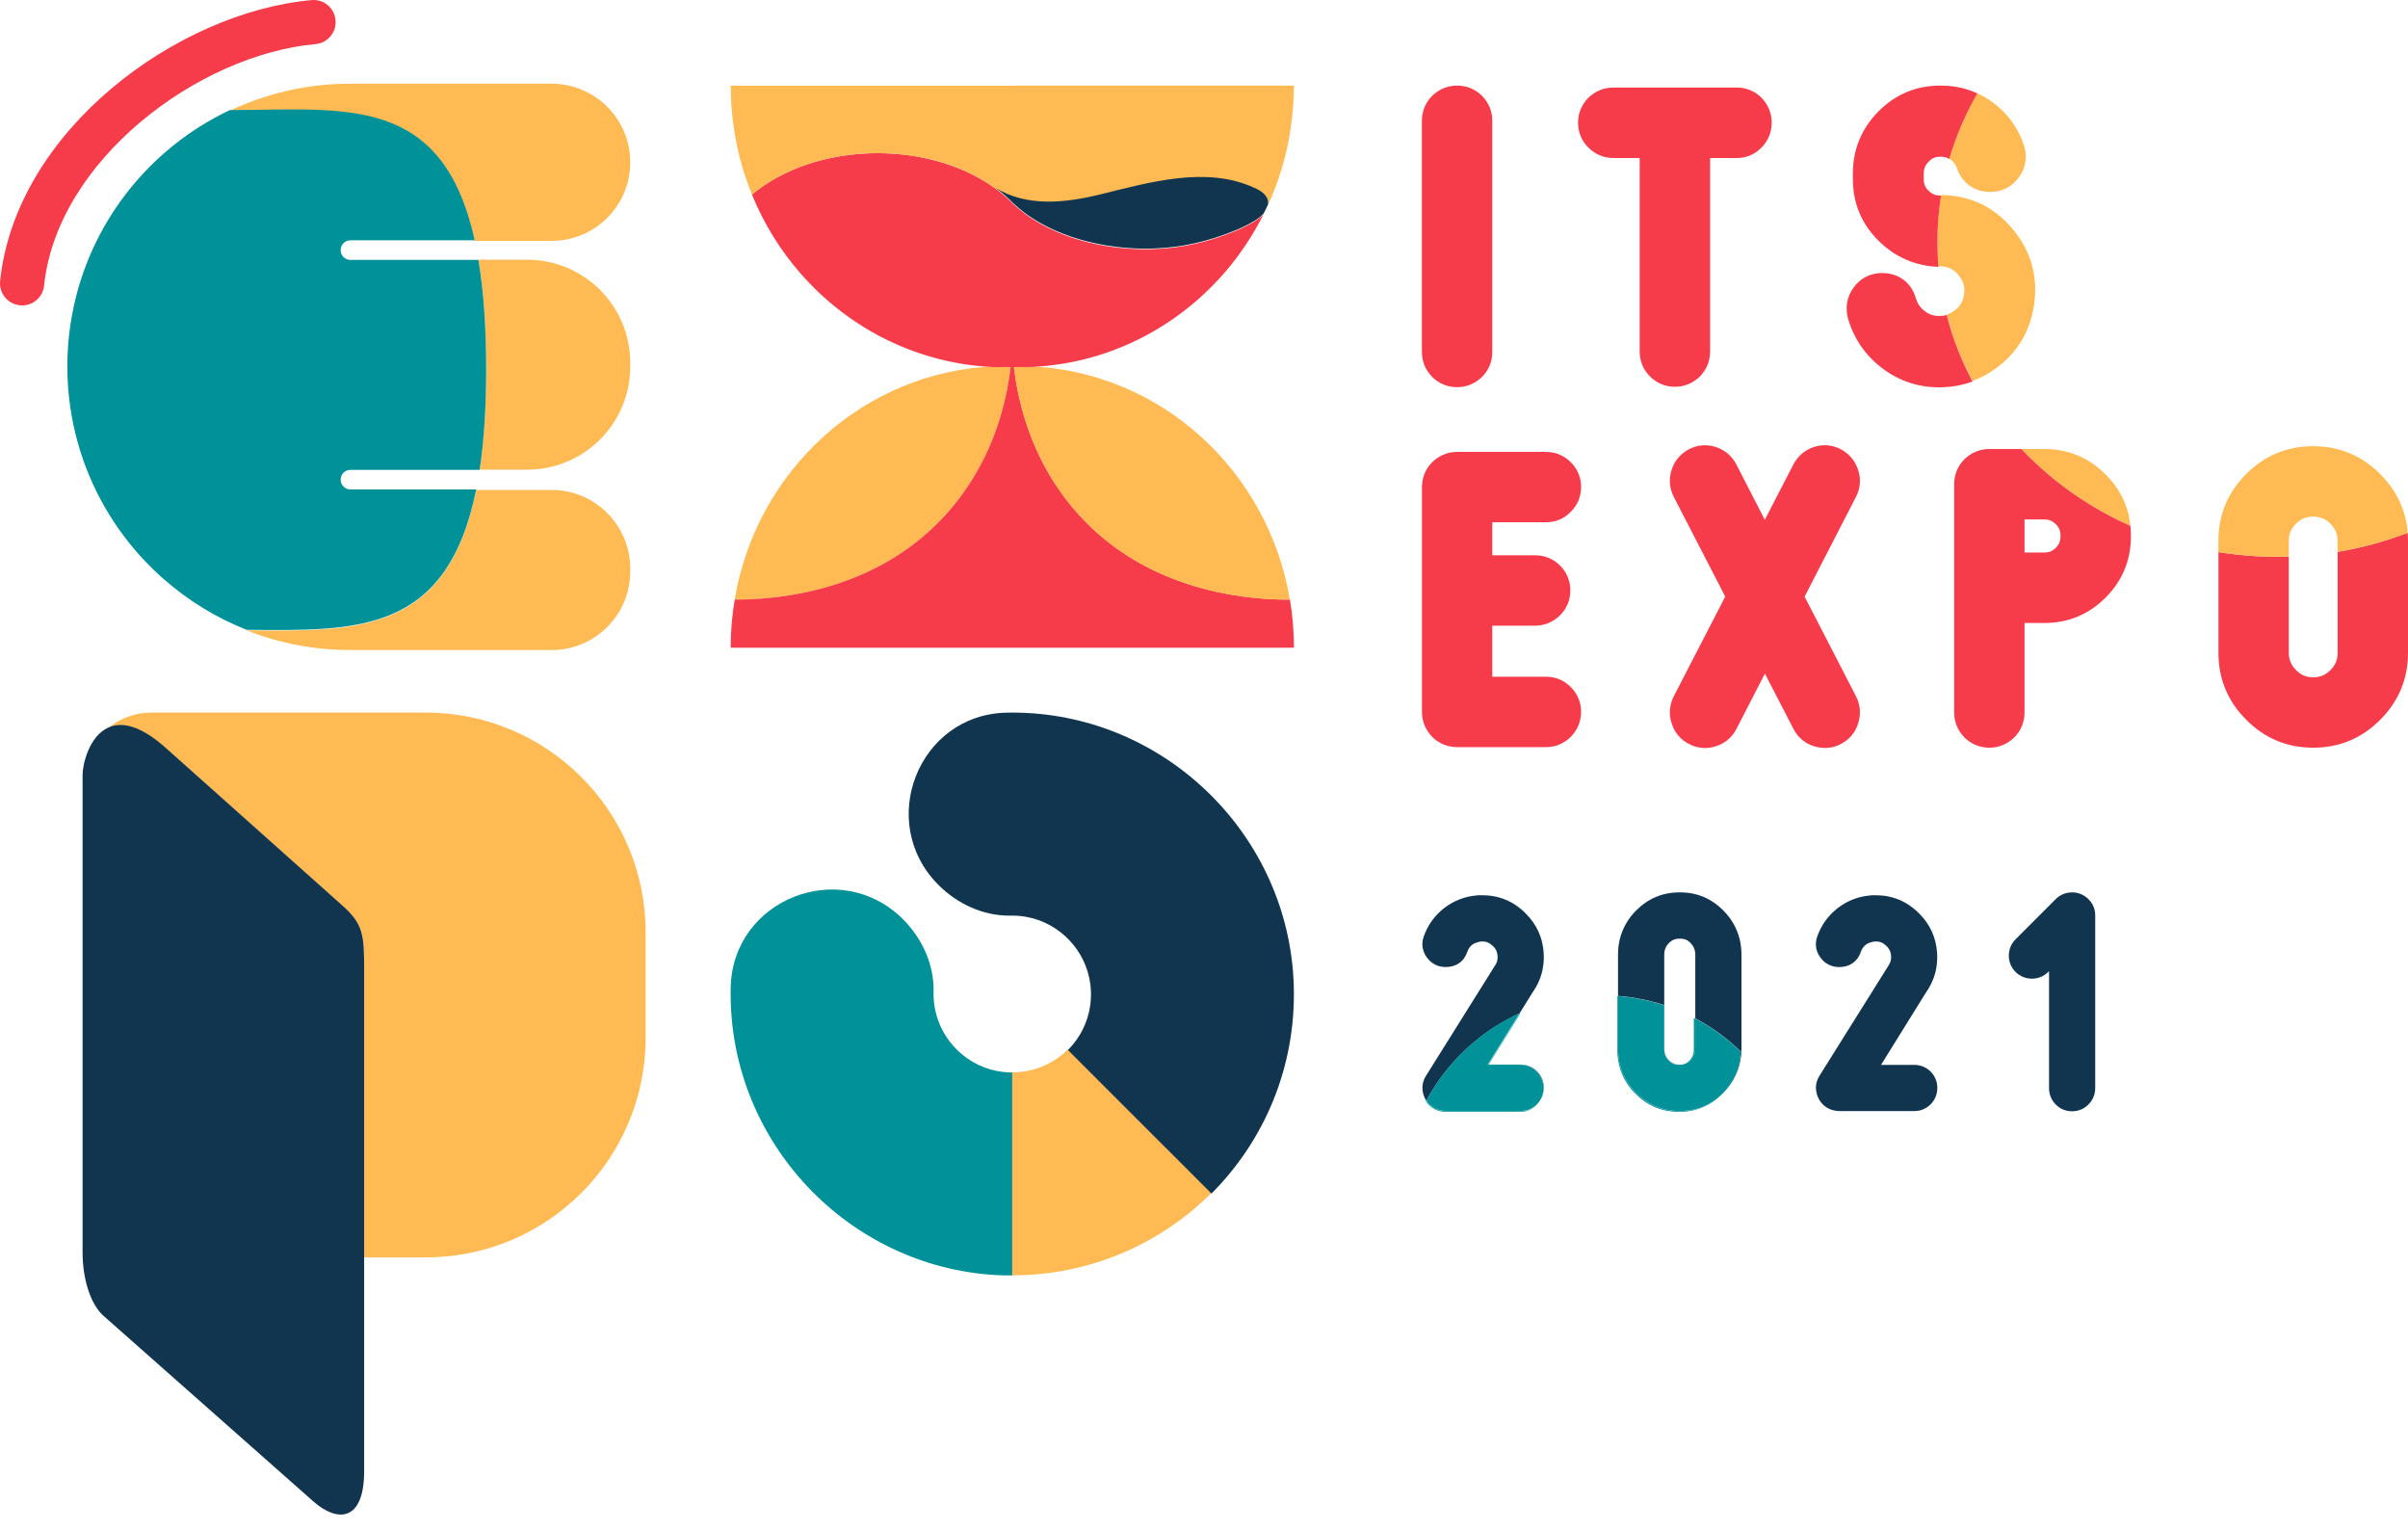 <svg width="85" height="54" viewBox="0 0 85 54" fill="none" xmlns="http://www.w3.org/2000/svg">
<path d="M22.791 32.906V36.612C22.791 40.899 19.317 44.372 15.031 44.372H12.854V34.238C12.854 33.026 12.83 32.638 12.111 31.988L5.893 26.44C4.953 25.592 4.288 25.477 3.828 25.683C4.244 25.346 4.773 25.146 5.352 25.146H15.03C19.317 25.148 22.791 28.622 22.791 32.906Z" fill="#FFBA53"/>
<path d="M0.781 10.779C0.754 10.779 0.728 10.777 0.699 10.774C0.271 10.729 -0.04 10.346 0.004 9.918C0.556 4.611 6.24 0.434 10.997 0.003C11.43 -0.036 11.806 0.281 11.844 0.709C11.883 1.138 11.567 1.517 11.139 1.556C6.994 1.931 2.016 5.656 1.555 10.081C1.515 10.48 1.176 10.779 0.781 10.779Z" fill="#F63B4B"/>
<path d="M22.247 5.728C22.247 7.259 21.005 8.5 19.475 8.5H16.755C15.613 3.327 12.183 3.894 8.112 3.906C9.403 3.294 10.848 2.954 12.369 2.954H19.474C20.238 2.954 20.932 3.266 21.434 3.767C21.937 4.268 22.247 4.963 22.247 5.728Z" fill="#FFBA53"/>
<path d="M22.247 12.802V12.935C22.247 14.945 20.619 16.574 18.61 16.574H16.931C17.08 15.58 17.16 14.416 17.16 13.045C17.16 11.511 17.067 10.232 16.888 9.165H18.61C20.619 9.167 22.247 10.795 22.247 12.802Z" fill="#FFBA53"/>
<path d="M22.247 20.067V20.167C22.247 21.698 21.005 22.939 19.475 22.939H12.369C11.075 22.939 9.839 22.693 8.704 22.245C12.578 22.277 15.778 22.408 16.808 17.29H19.473C21.005 17.291 22.247 18.535 22.247 20.067Z" fill="#FFBA53"/>
<path d="M12.854 34.225V51.913C12.854 53.709 11.904 53.727 11.066 52.988L3.658 46.438C3.204 46.039 2.915 45.159 2.915 44.188V27.34C2.915 26.975 3.146 25.976 3.826 25.673C3.826 25.672 3.826 25.672 3.828 25.672C4.288 25.465 4.954 25.579 5.893 26.429L12.111 31.977C12.829 32.625 12.854 33.013 12.854 34.225Z" fill="#11354F"/>
<path d="M85 19.083V23.04C85 23.962 84.667 24.757 84.013 25.405C83.369 26.054 82.574 26.385 81.654 26.385C80.732 26.385 79.939 26.055 79.292 25.402C78.64 24.754 78.309 23.959 78.309 23.04V19.482C78.522 19.517 78.74 19.546 78.958 19.569C79.347 19.613 79.743 19.639 80.145 19.645C80.225 19.649 80.303 19.649 80.383 19.649C80.52 19.649 80.658 19.648 80.793 19.64V23.04C80.793 23.28 80.875 23.473 81.048 23.646C81.223 23.825 81.409 23.901 81.655 23.901C81.895 23.901 82.088 23.82 82.261 23.649C82.435 23.474 82.516 23.282 82.516 23.042V19.473C82.735 19.439 82.951 19.396 83.166 19.348C83.568 19.26 83.964 19.153 84.35 19.026C84.565 18.956 84.778 18.88 84.99 18.801C84.996 18.892 85 18.986 85 19.083Z" fill="#F63B4B"/>
<path d="M84.988 18.801C84.776 18.882 84.563 18.958 84.348 19.026C83.962 19.153 83.567 19.26 83.164 19.348C82.949 19.396 82.733 19.439 82.514 19.474V19.084C82.514 18.844 82.433 18.652 82.259 18.479C82.089 18.311 81.897 18.231 81.654 18.231C81.407 18.231 81.215 18.309 81.047 18.479C80.874 18.652 80.792 18.844 80.792 19.084V19.642C80.656 19.648 80.519 19.651 80.382 19.651C80.301 19.651 80.224 19.651 80.143 19.647C79.74 19.641 79.345 19.615 78.956 19.57C78.738 19.548 78.521 19.52 78.307 19.484V19.084C78.307 18.17 78.637 17.375 79.29 16.724C79.939 16.075 80.734 15.746 81.652 15.746C82.571 15.746 83.364 16.075 84.013 16.724C84.6 17.308 84.925 18.005 84.988 18.801Z" fill="#FFBA53"/>
<path d="M75.201 18.557C74.954 18.449 74.71 18.332 74.475 18.207C73.579 17.736 72.754 17.159 72.02 16.497C71.789 16.288 71.567 16.072 71.355 15.846H72.165C73.006 15.846 73.732 16.148 74.324 16.741C74.837 17.253 75.132 17.861 75.201 18.557Z" fill="#FFBA53"/>
<path d="M75.201 18.559V18.557C74.954 18.449 74.71 18.332 74.475 18.207C73.579 17.736 72.754 17.159 72.02 16.497C71.789 16.288 71.567 16.072 71.355 15.846H70.225C69.891 15.846 69.59 15.967 69.341 16.207C69.105 16.443 68.98 16.747 68.98 17.086V25.141C68.98 25.474 69.1 25.776 69.35 26.033C69.59 26.262 69.891 26.386 70.225 26.386C70.554 26.386 70.854 26.262 71.111 26.016C71.342 25.776 71.464 25.474 71.464 25.141V21.984H72.165C73.006 21.984 73.732 21.683 74.324 21.09C74.918 20.494 75.219 19.768 75.219 18.93V18.892C75.219 18.778 75.213 18.668 75.201 18.559ZM72.733 18.93C72.733 19.094 72.684 19.215 72.563 19.334C72.448 19.449 72.329 19.498 72.165 19.498H71.464V18.331H72.165C72.329 18.331 72.448 18.38 72.568 18.499C72.684 18.614 72.733 18.73 72.733 18.892V18.93Z" fill="#F63B4B"/>
<path d="M63.701 21.054L65.511 17.54C65.668 17.238 65.696 16.907 65.595 16.6C65.498 16.278 65.289 16.024 64.984 15.857C64.684 15.698 64.354 15.668 64.029 15.775C63.709 15.878 63.459 16.093 63.303 16.393L62.296 18.343L61.293 16.393C61.139 16.093 60.887 15.878 60.566 15.775C60.243 15.668 59.912 15.698 59.606 15.859C59.306 16.023 59.098 16.278 59.005 16.585C58.901 16.907 58.929 17.237 59.086 17.54L60.899 21.054L59.084 24.569C58.931 24.87 58.902 25.201 59.001 25.503C59.098 25.837 59.312 26.098 59.612 26.251C59.797 26.348 59.991 26.397 60.185 26.397C60.31 26.397 60.432 26.376 60.555 26.338C60.881 26.241 61.138 26.027 61.296 25.72L62.299 23.771L63.306 25.72C63.464 26.027 63.72 26.241 64.032 26.333C64.356 26.438 64.687 26.409 64.979 26.256C65.286 26.098 65.499 25.837 65.592 25.523C65.696 25.201 65.668 24.872 65.514 24.569L63.701 21.054ZM64.451 25.116L64.359 25.164L64.451 25.115C64.451 25.116 64.451 25.116 64.451 25.116Z" fill="#F63B4B"/>
<path d="M71.264 6.256C71.026 6.589 70.668 6.773 70.258 6.773C69.691 6.773 69.253 6.457 69.077 5.931C69.035 5.81 68.968 5.716 68.862 5.637C68.844 5.625 68.828 5.612 68.808 5.603C69.047 4.79 69.381 4.015 69.799 3.29C69.985 3.377 70.165 3.485 70.338 3.612C70.865 3.998 71.236 4.508 71.443 5.126C71.573 5.521 71.509 5.921 71.264 6.256Z" fill="#FFBA53"/>
<path d="M71.761 10.973C71.604 11.75 71.208 12.4 70.58 12.902C70.284 13.138 69.967 13.317 69.63 13.442C69.235 12.704 68.925 11.918 68.716 11.097C68.819 11.07 68.911 11.022 68.999 10.956C69.157 10.837 69.256 10.694 69.306 10.505C69.382 10.214 69.338 9.974 69.157 9.738C68.984 9.51 68.781 9.405 68.503 9.398C68.477 9.398 68.452 9.396 68.427 9.396C68.403 9.106 68.389 8.81 68.389 8.512C68.389 7.959 68.433 7.413 68.516 6.882C69.554 6.893 70.417 7.31 71.078 8.124C71.749 8.951 71.98 9.911 71.761 10.973Z" fill="#FFBA53"/>
<path d="M69.63 13.462C69.26 13.599 68.865 13.668 68.449 13.668C67.7 13.668 67.022 13.438 66.425 12.983C65.847 12.54 65.447 11.961 65.24 11.264C65.124 10.874 65.189 10.481 65.425 10.154C65.663 9.82 66.021 9.635 66.434 9.635C67.023 9.635 67.471 9.972 67.63 10.531C67.684 10.713 67.779 10.855 67.936 10.976C68.09 11.095 68.249 11.15 68.445 11.15C68.544 11.15 68.635 11.14 68.717 11.116C68.925 11.938 69.235 12.723 69.63 13.462Z" fill="#F63B4B"/>
<path d="M69.799 3.296C69.379 4.022 69.045 4.798 68.808 5.609C68.72 5.555 68.629 5.531 68.525 5.531H68.488C68.319 5.531 68.2 5.58 68.085 5.7C67.958 5.826 67.905 5.958 67.905 6.131V6.327C67.905 6.493 67.955 6.615 68.075 6.73C68.198 6.851 68.327 6.903 68.5 6.903H68.516C68.433 7.434 68.389 7.98 68.389 8.533C68.389 8.83 68.401 9.125 68.427 9.417C67.608 9.384 66.897 9.077 66.318 8.503C65.711 7.907 65.404 7.169 65.404 6.311V6.131C65.404 5.275 65.708 4.535 66.309 3.93C66.906 3.327 67.641 3.021 68.489 3.021H68.526C68.978 3.021 69.405 3.114 69.799 3.296Z" fill="#F63B4B"/>
<path d="M62.539 4.329C62.539 4.668 62.414 4.971 62.178 5.208C61.949 5.446 61.643 5.577 61.3 5.577H60.365V12.404C60.365 12.738 60.242 13.039 60.01 13.28C59.754 13.527 59.454 13.649 59.125 13.649C58.786 13.649 58.485 13.524 58.246 13.288C58.006 13.048 57.879 12.743 57.879 12.404V5.576H56.95C56.612 5.576 56.305 5.446 56.065 5.206C55.829 4.971 55.704 4.666 55.704 4.328C55.704 4 55.828 3.699 56.057 3.458C56.314 3.212 56.616 3.089 56.952 3.089H61.302C61.64 3.089 61.944 3.214 62.18 3.449C62.419 3.7 62.539 4.001 62.539 4.329Z" fill="#F63B4B"/>
<path d="M55.444 24.243C55.684 24.483 55.811 24.785 55.811 25.121C55.811 25.458 55.684 25.762 55.444 26.005C55.206 26.241 54.904 26.366 54.566 26.366H51.439C51.105 26.366 50.804 26.242 50.563 26.013C50.316 25.756 50.194 25.453 50.194 25.121V17.186C50.194 16.857 50.315 16.557 50.547 16.317C50.804 16.069 51.105 15.947 51.439 15.947H54.566C54.904 15.947 55.206 16.072 55.444 16.308C55.684 16.549 55.811 16.851 55.811 17.186C55.811 17.529 55.681 17.835 55.435 18.072C55.213 18.302 54.909 18.431 54.566 18.431H52.676V19.595H54.184C54.518 19.595 54.819 19.715 55.059 19.948C55.306 20.192 55.431 20.495 55.431 20.834C55.431 21.172 55.306 21.475 55.068 21.712C54.828 21.952 54.523 22.079 54.184 22.079H52.676V23.882H54.566C54.904 23.879 55.206 24.004 55.444 24.243Z" fill="#F63B4B"/>
<path d="M52.676 4.261V12.418C52.676 12.752 52.556 13.053 52.323 13.293C52.067 13.54 51.767 13.663 51.437 13.663C51.103 13.663 50.802 13.542 50.562 13.309L50.546 13.293C50.315 13.053 50.192 12.752 50.192 12.418V4.261C50.192 3.922 50.318 3.619 50.553 3.382C50.801 3.142 51.103 3.021 51.437 3.021C51.767 3.021 52.067 3.142 52.307 3.375C52.551 3.618 52.676 3.922 52.676 4.261Z" fill="#F63B4B"/>
<path d="M35.732 37.846V45.008C35.625 45.008 35.517 45.008 35.41 45.007C30.164 44.841 25.908 40.539 25.793 35.291C25.789 35.142 25.789 34.992 25.793 34.843C25.863 31.724 29.672 30.236 31.876 32.44C32.557 33.122 32.978 34.045 32.954 35.008C32.949 35.184 32.964 35.364 32.994 35.549C33.2 36.745 34.187 37.685 35.392 37.826C35.508 37.84 35.622 37.846 35.732 37.846Z" fill="#009298"/>
<path d="M42.763 42.098C40.965 43.896 38.476 45.004 35.732 45.006V37.843C36.499 37.843 37.195 37.533 37.697 37.031L42.763 42.098Z" fill="#FFBA53"/>
<path d="M42.763 42.119L37.697 37.054C38.272 36.478 38.595 35.653 38.491 34.757C38.35 33.555 37.416 32.565 36.224 32.355C36.039 32.322 35.859 32.307 35.683 32.312H35.629C34.688 32.312 33.793 31.896 33.127 31.229C30.92 29.023 32.411 25.212 35.531 25.149C35.674 25.145 35.819 25.145 35.963 25.149C41.205 25.269 45.502 29.524 45.668 34.765C45.759 37.638 44.632 40.249 42.763 42.119Z" fill="#11354F"/>
<path d="M35.765 12.927C35.736 12.927 35.705 12.927 35.677 12.925C35.677 12.927 35.677 12.927 35.677 12.93C35.708 12.928 35.736 12.927 35.765 12.927Z" fill="#FFCC60"/>
<path d="M35.677 12.928C35.659 13.081 35.638 13.242 35.61 13.41C35.452 14.399 35.101 15.644 34.348 16.873C34.184 17.14 34.004 17.407 33.798 17.671C32.772 18.987 31.519 19.818 30.274 20.335C28.628 21.024 26.995 21.161 25.936 21.16H25.932C26.698 16.585 30.517 13.084 35.162 12.925C35.271 12.93 35.38 12.931 35.49 12.931C35.552 12.93 35.616 12.93 35.677 12.928Z" fill="#FFBA53"/>
<path d="M35.677 12.928C35.677 12.93 35.677 12.93 35.677 12.932C35.677 12.934 35.677 12.934 35.677 12.937C35.616 12.938 35.552 12.938 35.492 12.938C35.382 12.938 35.273 12.937 35.164 12.932C35.273 12.928 35.382 12.927 35.492 12.927C35.552 12.925 35.616 12.925 35.677 12.928Z" fill="#FFBA53"/>
<path d="M35.732 22.858V22.857H25.792C25.792 22.278 25.841 21.709 25.935 21.159H25.936C26.995 21.16 28.627 21.023 30.274 20.334C31.52 19.816 32.772 18.986 33.798 17.669C34.004 17.405 34.184 17.138 34.348 16.871C35.101 15.643 35.452 14.397 35.61 13.409C35.638 13.24 35.659 13.079 35.677 12.927C35.708 12.927 35.737 12.927 35.765 12.925H35.787C35.798 13.002 35.805 13.079 35.819 13.16V13.161C35.829 13.243 35.841 13.325 35.856 13.412C35.871 13.504 35.887 13.598 35.905 13.697C35.911 13.728 35.917 13.761 35.926 13.793C35.938 13.859 35.953 13.926 35.968 13.992C35.999 14.127 36.032 14.265 36.068 14.403C36.105 14.545 36.148 14.687 36.193 14.831C36.263 15.053 36.342 15.279 36.434 15.51C36.452 15.553 36.469 15.596 36.49 15.641C36.517 15.707 36.543 15.771 36.573 15.836C36.6 15.9 36.628 15.962 36.66 16.026C36.681 16.069 36.7 16.112 36.724 16.155C36.772 16.254 36.822 16.354 36.877 16.455C36.91 16.519 36.944 16.581 36.982 16.642C37.025 16.719 37.07 16.798 37.117 16.873C37.282 17.14 37.462 17.407 37.668 17.669C38.694 18.987 39.946 19.816 41.191 20.335C42.841 21.023 44.474 21.161 45.534 21.159C45.626 21.71 45.675 22.278 45.675 22.858H35.732Z" fill="#F63B4B"/>
<path d="M35.787 12.925C35.787 12.927 35.787 12.927 35.787 12.93H35.765C35.736 12.931 35.708 12.931 35.677 12.931C35.677 12.93 35.677 12.93 35.677 12.927C35.705 12.925 35.736 12.925 35.765 12.925H35.787Z" fill="#F63B4B"/>
<path d="M35.905 13.714C35.887 13.616 35.871 13.522 35.856 13.429C35.866 13.49 35.877 13.555 35.889 13.619C35.892 13.648 35.898 13.681 35.905 13.714Z" fill="#F63B4B"/>
<path d="M45.532 21.163C44.472 21.167 42.839 21.027 41.19 20.34C39.945 19.821 38.692 18.992 37.666 17.674C37.46 17.411 37.28 17.144 37.116 16.877C37.068 16.801 37.023 16.724 36.98 16.646C36.943 16.585 36.909 16.522 36.876 16.46C36.821 16.36 36.769 16.258 36.722 16.16C36.7 16.117 36.679 16.073 36.658 16.03C36.627 15.966 36.599 15.905 36.572 15.841C36.54 15.775 36.515 15.711 36.488 15.646C36.467 15.601 36.451 15.557 36.433 15.514C36.34 15.283 36.26 15.056 36.191 14.836C36.147 14.69 36.103 14.548 36.066 14.408C36.029 14.268 35.996 14.13 35.966 13.996C35.951 13.931 35.938 13.864 35.924 13.798C35.91 13.732 35.898 13.668 35.887 13.605C35.875 13.541 35.865 13.479 35.854 13.416C35.839 13.333 35.828 13.248 35.817 13.166V13.164C35.805 13.084 35.796 13.006 35.786 12.93C35.847 12.931 35.911 12.931 35.971 12.931C36.068 12.931 36.161 12.93 36.258 12.925H36.273C40.933 13.073 44.763 16.582 45.532 21.163Z" fill="#FFBA53"/>
<path d="M36.261 12.93C36.164 12.934 36.07 12.936 35.973 12.936C35.913 12.936 35.849 12.936 35.788 12.934C35.788 12.933 35.788 12.933 35.788 12.93C35.849 12.925 35.913 12.925 35.973 12.925C36.07 12.925 36.166 12.928 36.261 12.93Z" fill="#FFBA53"/>
<path d="M44.605 7.557C44.227 8.306 43.764 9.004 43.221 9.627C41.506 11.6 39.037 12.869 36.275 12.954H36.26C36.166 12.952 36.069 12.949 35.972 12.949C35.913 12.949 35.848 12.949 35.787 12.954H35.765C35.736 12.954 35.708 12.952 35.677 12.952C35.616 12.951 35.552 12.951 35.492 12.951C35.382 12.951 35.273 12.952 35.164 12.957C32.431 12.864 29.983 11.612 28.275 9.669C27.554 8.848 26.964 7.903 26.543 6.865C27.61 5.973 29.199 5.405 30.975 5.405C32.603 5.405 34.078 5.881 35.13 6.647C35.13 6.647 35.131 6.647 35.131 6.649C35.362 6.814 35.572 6.998 35.759 7.192C36.293 7.696 36.992 8.097 37.796 8.371C38.604 8.646 39.517 8.798 40.47 8.798C40.547 8.798 40.623 8.793 40.698 8.792C41.718 8.763 42.693 8.528 43.606 8.151C43.911 8.024 44.233 7.87 44.485 7.67C44.529 7.636 44.567 7.596 44.605 7.557Z" fill="#F63B4B"/>
<path d="M36.26 12.931C36.163 12.936 36.069 12.938 35.972 12.938C35.913 12.938 35.848 12.938 35.787 12.936H35.765C35.737 12.938 35.708 12.938 35.677 12.938C35.616 12.939 35.552 12.939 35.492 12.939C35.382 12.939 35.273 12.938 35.164 12.933C35.273 12.928 35.382 12.927 35.492 12.927C35.552 12.927 35.616 12.927 35.677 12.928C35.708 12.928 35.737 12.93 35.765 12.93H35.787C35.848 12.925 35.913 12.925 35.972 12.925C36.069 12.927 36.164 12.93 36.26 12.931Z" fill="#F63B4B"/>
<path d="M45.529 4.718H45.531C45.383 5.603 45.12 6.445 44.761 7.231C44.776 7.122 44.746 7.012 44.661 6.911C44.584 6.814 44.472 6.745 44.355 6.685C44.329 6.673 44.3 6.659 44.273 6.648C42.58 5.867 40.562 6.459 38.855 6.878C37.608 7.183 36.252 7.336 35.132 6.648C35.132 6.647 35.131 6.647 35.131 6.647C34.078 5.88 32.605 5.404 30.976 5.404C29.2 5.404 27.611 5.973 26.545 6.864C26.264 6.187 26.058 5.47 25.936 4.721C25.842 4.171 25.793 3.602 25.793 3.023H35.732V3.021H45.675C45.672 3.599 45.623 4.167 45.529 4.718Z" fill="#FFBA53"/>
<path d="M44.763 7.208C44.713 7.319 44.66 7.431 44.605 7.535C44.567 7.574 44.529 7.612 44.488 7.648C44.236 7.847 43.914 8.002 43.608 8.128C42.696 8.506 41.719 8.741 40.701 8.77C40.626 8.771 40.551 8.776 40.472 8.776C39.518 8.776 38.605 8.623 37.799 8.349C36.995 8.075 36.296 7.675 35.762 7.17C35.575 6.974 35.367 6.792 35.134 6.627C36.254 7.314 37.609 7.162 38.856 6.856C40.562 6.437 42.581 5.845 44.275 6.627C44.302 6.637 44.33 6.651 44.357 6.664C44.473 6.724 44.585 6.794 44.663 6.889C44.748 6.988 44.776 7.099 44.763 7.208Z" fill="#11354F"/>
<path d="M12.025 16.927C12.025 17.117 12.177 17.271 12.37 17.271H16.81C15.778 22.389 12.58 22.258 8.706 22.226C7.623 21.798 6.634 21.187 5.775 20.432C5.55 20.236 5.331 20.024 5.124 19.808C4.031 18.655 3.206 17.241 2.759 15.671C2.511 14.797 2.377 13.879 2.377 12.927C2.377 12.298 2.437 11.678 2.55 11.081C3.145 7.89 5.259 5.231 8.114 3.885C12.185 3.873 15.614 3.306 16.757 8.48H12.37C12.177 8.48 12.025 8.637 12.025 8.826C12.025 9.017 12.177 9.172 12.37 9.172H16.888C17.067 10.239 17.161 11.518 17.161 13.053C17.161 14.423 17.08 15.588 16.931 16.581H12.37C12.177 16.581 12.025 16.734 12.025 16.927Z" fill="#009298"/>
<path d="M54.096 35.025L53.639 35.761C53.419 35.86 53.205 35.972 52.994 36.097C52.715 36.257 52.452 36.438 52.2 36.638C52.111 36.708 52.025 36.78 51.941 36.852C51.415 37.309 50.959 37.84 50.587 38.432C50.501 38.566 50.423 38.702 50.347 38.844C50.294 38.763 50.257 38.674 50.233 38.577C50.182 38.364 50.218 38.149 50.339 37.959C52.769 34.075 52.78 34.06 52.784 34.054C52.85 33.953 52.875 33.845 52.862 33.721C52.85 33.595 52.806 33.496 52.726 33.41L52.689 33.379C52.583 33.271 52.465 33.222 52.319 33.222C52.28 33.222 52.194 33.231 52.04 33.292C51.919 33.358 51.842 33.452 51.795 33.586C51.684 33.927 51.405 34.126 51.032 34.126C50.764 34.126 50.529 34.008 50.371 33.794C50.209 33.575 50.166 33.314 50.252 33.061C50.392 32.654 50.634 32.315 50.971 32.05C51.317 31.783 51.707 31.632 52.135 31.598C52.144 31.596 52.153 31.595 52.162 31.595L52.21 31.592H52.32C52.911 31.592 53.424 31.804 53.841 32.221L53.865 32.245C54.241 32.621 54.451 33.079 54.489 33.608C54.526 34.13 54.395 34.606 54.096 35.025Z" fill="#11354F"/>
<path d="M54.362 38.832C54.442 38.703 54.484 38.554 54.484 38.394C54.484 38.175 54.402 37.975 54.242 37.809C54.084 37.651 53.883 37.569 53.658 37.569H52.532L52.533 37.568H53.682C53.904 37.568 54.102 37.65 54.257 37.805C54.414 37.968 54.494 38.166 54.494 38.382C54.494 38.546 54.45 38.7 54.362 38.832Z" fill="#11354F"/>
<path d="M59.281 37.565C59.13 37.565 59.011 37.514 58.907 37.406C58.796 37.292 58.746 37.163 58.746 36.997V37.021C58.746 37.179 58.793 37.304 58.899 37.413C59.001 37.519 59.111 37.567 59.256 37.567H59.285C59.293 37.567 59.302 37.567 59.309 37.565H59.281Z" fill="#11354F"/>
<path d="M61.472 33.691V37C61.472 37.544 61.299 38.021 60.957 38.422C61.266 38.045 61.43 37.605 61.446 37.106C61.321 36.985 61.193 36.868 61.059 36.757C60.932 36.651 60.802 36.548 60.669 36.452C60.636 36.429 60.604 36.405 60.571 36.382C60.444 36.294 60.313 36.208 60.182 36.13C60.071 36.062 59.956 35.998 59.842 35.937V33.691C59.842 33.528 59.789 33.398 59.678 33.281C59.575 33.173 59.457 33.123 59.309 33.123H59.281C59.132 33.123 59.013 33.173 58.907 33.284C58.798 33.397 58.746 33.528 58.746 33.691V35.47C58.619 35.428 58.488 35.389 58.356 35.355C58.228 35.319 58.097 35.291 57.966 35.264C57.933 35.257 57.9 35.251 57.867 35.246C57.739 35.219 57.609 35.198 57.478 35.182C57.357 35.166 57.236 35.154 57.114 35.145V33.691C57.114 33.088 57.328 32.565 57.746 32.138C58.169 31.709 58.684 31.491 59.281 31.491H59.309C59.903 31.491 60.419 31.709 60.839 32.138C61.258 32.565 61.472 33.088 61.472 33.691Z" fill="#11354F"/>
<path d="M67.569 37.578H66.399L67.984 35.025C68.282 34.606 68.415 34.129 68.376 33.608C68.337 33.08 68.129 32.621 67.753 32.245L67.729 32.221C67.311 31.804 66.798 31.592 66.208 31.592C66.203 31.592 66.197 31.592 66.193 31.592H66.099L66.053 31.595C66.044 31.596 66.035 31.598 66.026 31.599C65.598 31.632 65.207 31.784 64.861 32.051C64.524 32.317 64.283 32.655 64.142 33.062C64.056 33.316 64.099 33.578 64.262 33.796C64.42 34.009 64.654 34.127 64.922 34.127C65.295 34.127 65.574 33.929 65.687 33.586C65.734 33.452 65.811 33.358 65.932 33.292C66.086 33.231 66.172 33.222 66.211 33.222C66.357 33.222 66.475 33.271 66.581 33.377L66.616 33.408C66.698 33.495 66.74 33.592 66.752 33.72C66.766 33.844 66.74 33.951 66.675 34.053C66.67 34.059 66.661 34.073 64.229 37.958C64.108 38.147 64.072 38.362 64.125 38.575C64.175 38.787 64.296 38.962 64.477 39.081L64.492 39.09C64.615 39.163 64.751 39.202 64.909 39.208H67.574C67.796 39.208 67.994 39.126 68.154 38.966C68.306 38.808 68.386 38.61 68.386 38.39C68.386 38.174 68.306 37.977 68.149 37.815C67.991 37.66 67.791 37.578 67.569 37.578Z" fill="#11354F"/>
<path d="M73.717 31.728C73.562 31.573 73.362 31.491 73.142 31.491C72.921 31.491 72.721 31.573 72.566 31.728L71.147 33.148C70.992 33.303 70.909 33.503 70.909 33.724C70.909 33.94 70.99 34.138 71.151 34.304C71.309 34.456 71.507 34.536 71.727 34.536C71.943 34.536 72.14 34.456 72.302 34.299L72.329 34.272V38.398C72.329 38.618 72.41 38.818 72.566 38.978C72.721 39.134 72.921 39.216 73.142 39.216C73.362 39.216 73.562 39.134 73.717 38.978C73.876 38.821 73.959 38.619 73.959 38.398V32.302C73.959 32.08 73.874 31.879 73.717 31.728Z" fill="#11354F"/>
<path d="M61.446 37.112C61.43 37.611 61.266 38.051 60.957 38.428C60.92 38.473 60.881 38.516 60.839 38.559C60.419 38.987 59.903 39.205 59.309 39.205H59.281C58.684 39.205 58.169 38.987 57.746 38.559C57.328 38.132 57.114 37.61 57.114 37.006V35.151C57.236 35.16 57.357 35.172 57.478 35.188C57.609 35.204 57.739 35.225 57.867 35.252C57.9 35.257 57.933 35.263 57.966 35.27C58.097 35.297 58.228 35.325 58.356 35.361C58.488 35.395 58.619 35.434 58.746 35.476V37.029C58.746 37.188 58.793 37.313 58.899 37.422C59.001 37.528 59.111 37.575 59.256 37.575H59.285C59.293 37.575 59.302 37.575 59.309 37.574C59.32 37.574 59.329 37.574 59.339 37.572C59.473 37.566 59.582 37.516 59.681 37.414C59.789 37.301 59.842 37.171 59.842 37.006V35.943C59.956 36.004 60.071 36.068 60.182 36.136C60.313 36.214 60.444 36.3 60.571 36.388C60.604 36.411 60.636 36.435 60.669 36.458C60.802 36.554 60.932 36.657 61.059 36.763C61.193 36.874 61.321 36.991 61.446 37.112Z" fill="#009298"/>
<path d="M59.681 37.422C59.582 37.523 59.473 37.574 59.339 37.58C59.455 37.569 59.549 37.521 59.637 37.429C59.742 37.32 59.791 37.195 59.791 37.037V35.923C59.807 35.932 59.825 35.941 59.842 35.95V37.013C59.842 37.178 59.789 37.308 59.681 37.422Z" fill="#009298"/>
<path d="M60.839 38.562C60.832 38.572 60.823 38.579 60.815 38.588C60.395 39.016 59.877 39.235 59.285 39.235H59.255C58.659 39.235 58.143 39.016 57.72 38.588C57.302 38.161 57.089 37.638 57.089 37.032V35.151C57.098 35.151 57.105 35.152 57.114 35.154V37.009C57.114 37.613 57.327 38.135 57.746 38.562C58.168 38.99 58.684 39.208 59.281 39.208H59.309C59.903 39.208 60.419 38.99 60.839 38.562Z" fill="#009298"/>
<path d="M54.484 38.397C54.484 38.557 54.442 38.706 54.361 38.836C54.36 38.837 54.36 38.84 54.357 38.842C54.33 38.883 54.297 38.924 54.261 38.961C54.102 39.12 53.904 39.203 53.681 39.203H51.017C50.859 39.197 50.723 39.158 50.599 39.085L50.586 39.076C50.489 39.012 50.408 38.931 50.347 38.837C50.423 38.696 50.501 38.56 50.587 38.426C50.959 37.834 51.415 37.303 51.941 36.845C52.025 36.773 52.111 36.702 52.199 36.632C52.451 36.432 52.715 36.25 52.994 36.09C53.204 35.965 53.419 35.853 53.638 35.755L52.511 37.571H52.533L52.532 37.573H53.658C53.883 37.573 54.084 37.655 54.242 37.813C54.402 37.978 54.484 38.178 54.484 38.397Z" fill="#009298"/>
<path d="M52.533 37.586H52.511L53.638 35.77C53.649 35.764 53.661 35.759 53.671 35.755L52.533 37.586Z" fill="#009298"/>
<path d="M54.357 38.848C54.327 38.897 54.29 38.945 54.248 38.988C54.086 39.152 53.883 39.236 53.658 39.236H51.015C50.854 39.23 50.716 39.19 50.592 39.115C50.484 39.047 50.398 38.963 50.335 38.868C50.34 38.86 50.344 38.851 50.347 38.844C50.408 38.938 50.489 39.018 50.586 39.082L50.599 39.091C50.723 39.164 50.859 39.203 51.017 39.209H53.682C53.904 39.209 54.102 39.127 54.262 38.968C54.297 38.93 54.33 38.89 54.357 38.848Z" fill="#009298"/>
</svg>
